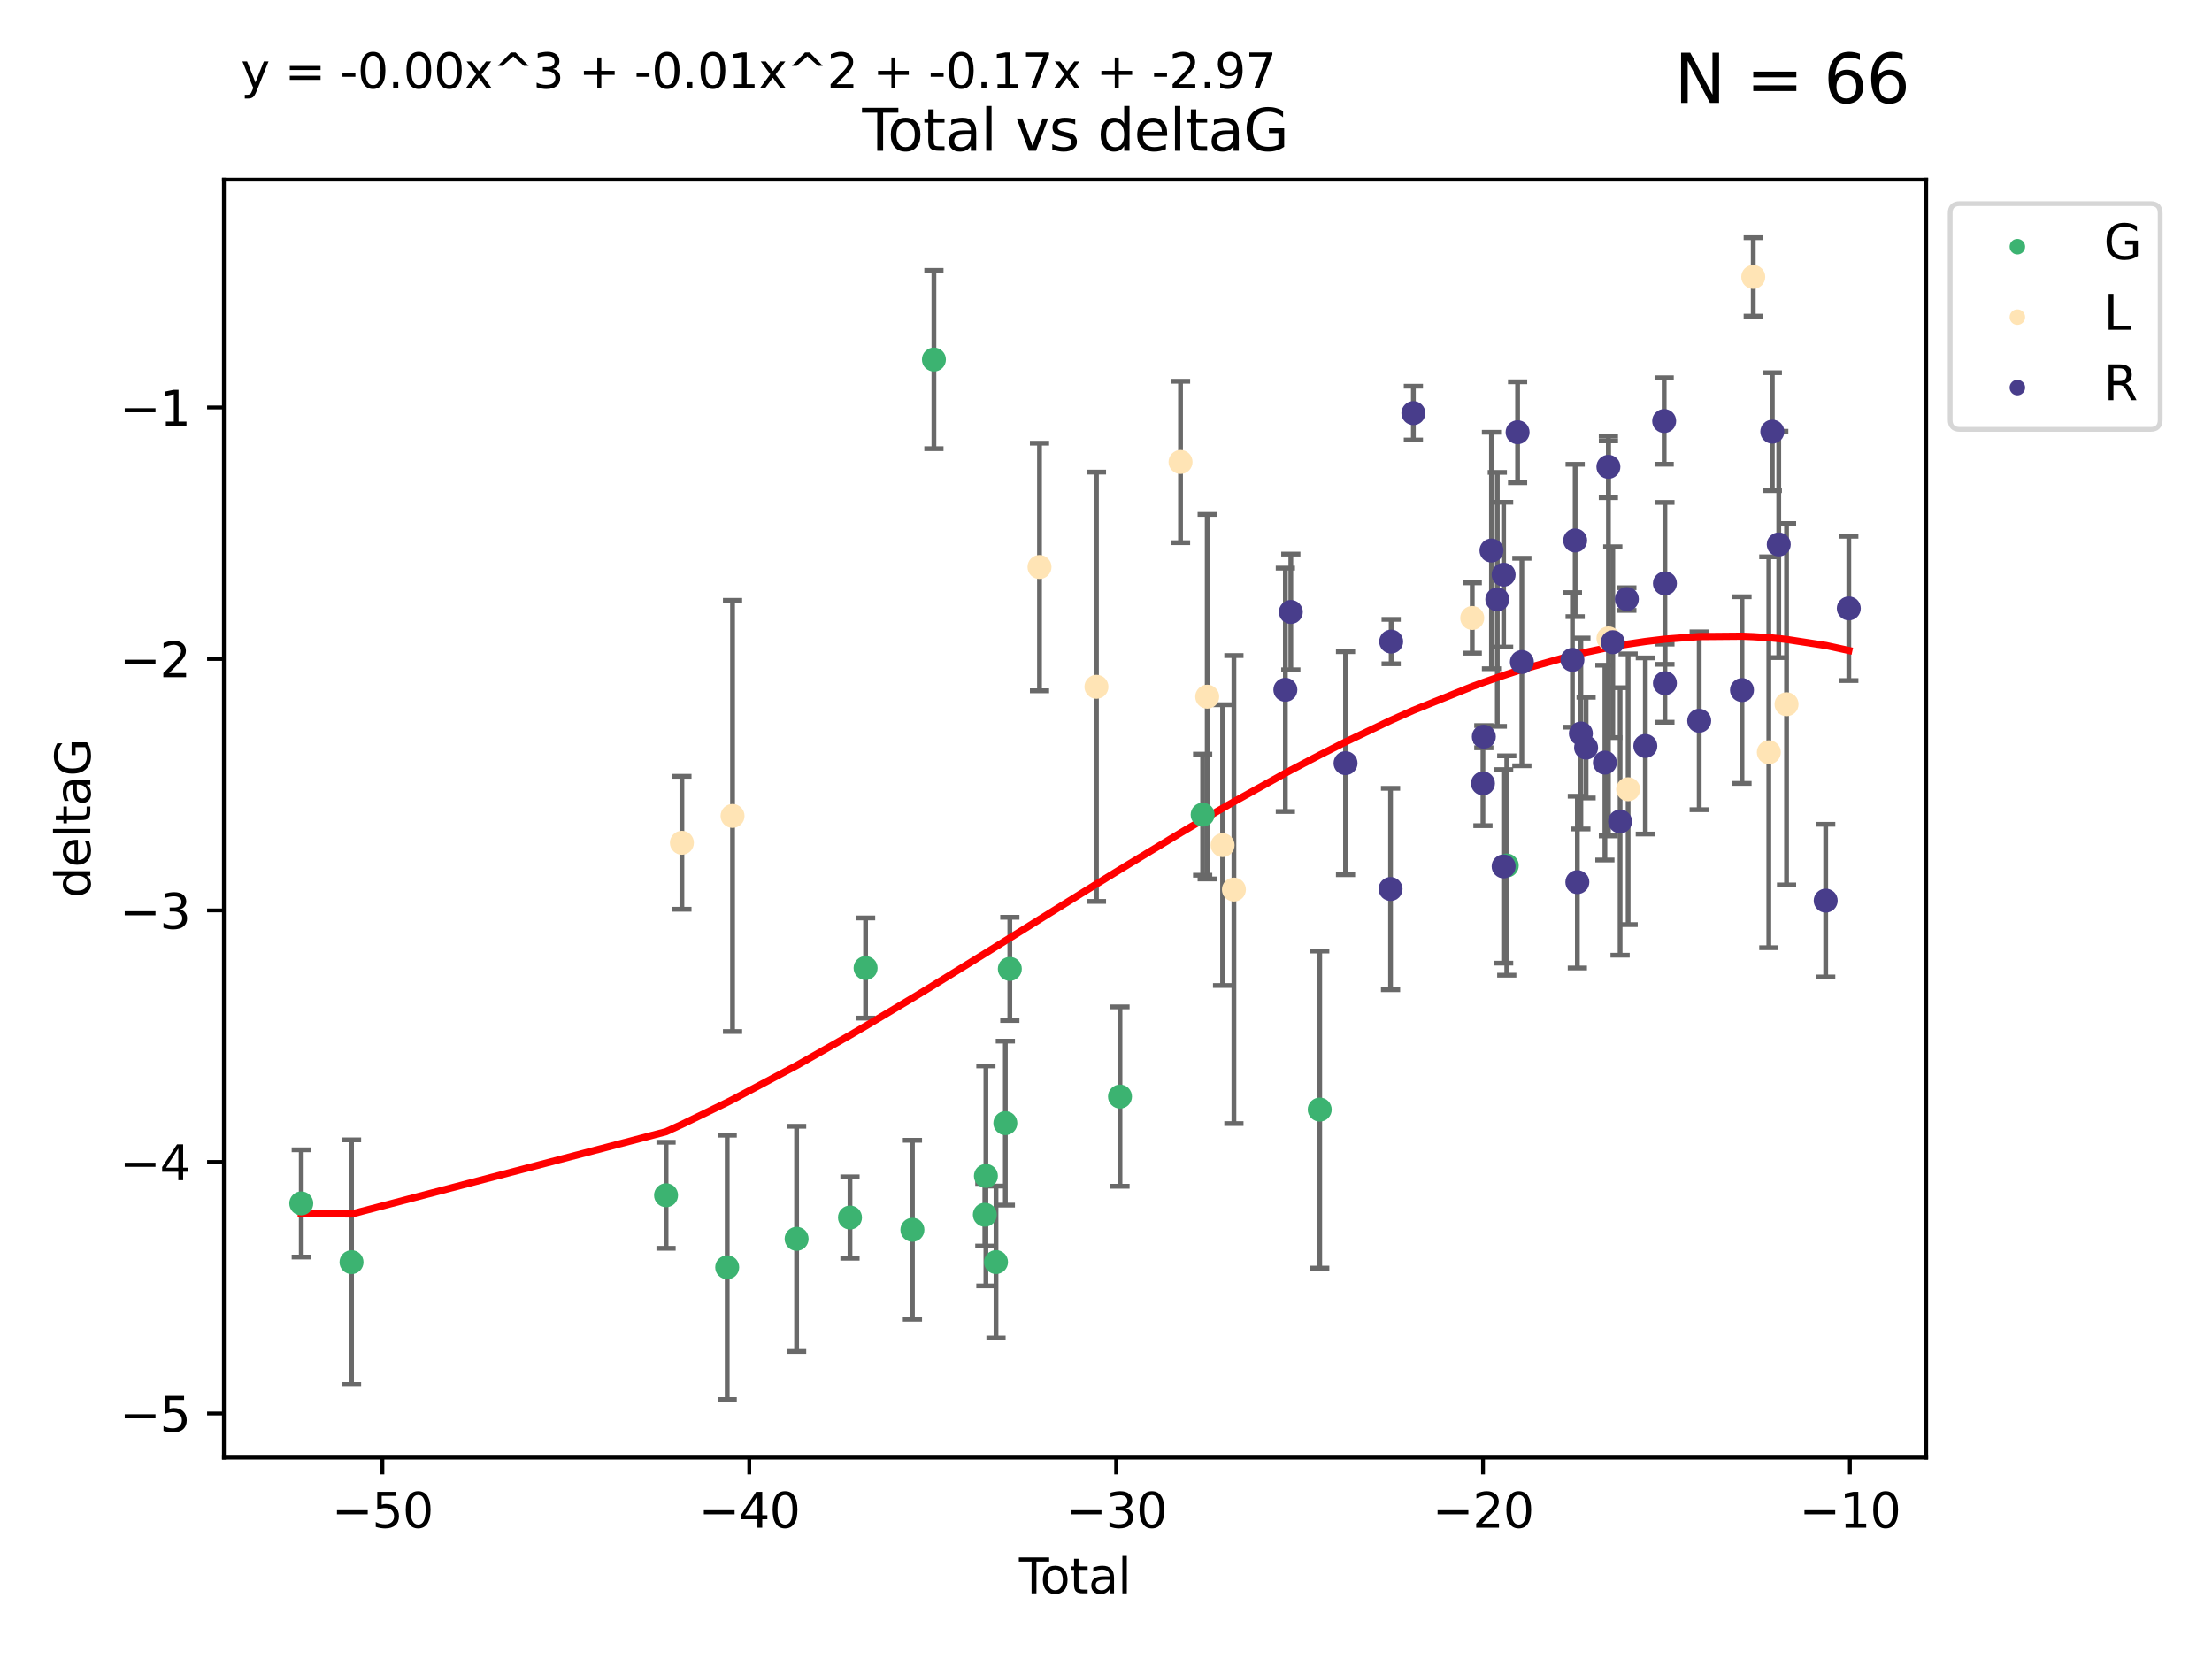 <?xml version="1.0" encoding="utf-8" standalone="no"?>
<!DOCTYPE svg PUBLIC "-//W3C//DTD SVG 1.1//EN"
  "http://www.w3.org/Graphics/SVG/1.1/DTD/svg11.dtd">
<svg xmlns:xlink="http://www.w3.org/1999/xlink" width="460.8pt" height="345.6pt" viewBox="0 0 460.8 345.6" xmlns="http://www.w3.org/2000/svg" version="1.1">
 <defs>
  <style type="text/css">*{stroke-linejoin: round; stroke-linecap: butt}</style>
 </defs>
 <g id="figure_1">
  <g id="patch_1">
   <path d="M 0 345.6 
L 460.8 345.6 
L 460.8 0 
L 0 0 
z
" style="fill: #ffffff"/>
  </g>
  <g id="axes_1">
   <g id="patch_2">
    <path d="M 46.64 303.64 
L 401.26 303.64 
L 401.26 37.411 
L 46.64 37.411 
z
" style="fill: #ffffff"/>
   </g>
   <g id="PathCollection_1">
    <defs>
     <path id="m26f31e8205" d="M 0 1.118 
C 0.297 1.118 0.581 1 0.791 0.791 
C 1 0.581 1.118 0.297 1.118 0 
C 1.118 -0.297 1 -0.581 0.791 -0.791 
C 0.581 -1 0.297 -1.118 0 -1.118 
C -0.297 -1.118 -0.581 -1 -0.791 -0.791 
C -1 -0.581 -1.118 -0.297 -1.118 0 
C -1.118 0.297 -1 0.581 -0.791 0.791 
C -0.581 1 -0.297 1.118 0 1.118 
z
" style="stroke: #3cb371"/>
    </defs>
    <g clip-path="url(#pf33104abec)">
     <use xlink:href="#m26f31e8205" x="62.759" y="250.694" style="fill: #3cb371; stroke: #3cb371"/>
     <use xlink:href="#m26f31e8205" x="73.229" y="262.93" style="fill: #3cb371; stroke: #3cb371"/>
     <use xlink:href="#m26f31e8205" x="138.751" y="248.997" style="fill: #3cb371; stroke: #3cb371"/>
     <use xlink:href="#m26f31e8205" x="151.488" y="264.006" style="fill: #3cb371; stroke: #3cb371"/>
     <use xlink:href="#m26f31e8205" x="165.949" y="258.074" style="fill: #3cb371; stroke: #3cb371"/>
     <use xlink:href="#m26f31e8205" x="177.068" y="253.637" style="fill: #3cb371; stroke: #3cb371"/>
     <use xlink:href="#m26f31e8205" x="180.319" y="201.658" style="fill: #3cb371; stroke: #3cb371"/>
     <use xlink:href="#m26f31e8205" x="190.072" y="256.189" style="fill: #3cb371; stroke: #3cb371"/>
     <use xlink:href="#m26f31e8205" x="194.551" y="74.901" style="fill: #3cb371; stroke: #3cb371"/>
     <use xlink:href="#m26f31e8205" x="205.158" y="253.055" style="fill: #3cb371; stroke: #3cb371"/>
     <use xlink:href="#m26f31e8205" x="205.379" y="244.969" style="fill: #3cb371; stroke: #3cb371"/>
     <use xlink:href="#m26f31e8205" x="207.486" y="262.915" style="fill: #3cb371; stroke: #3cb371"/>
     <use xlink:href="#m26f31e8205" x="209.431" y="233.968" style="fill: #3cb371; stroke: #3cb371"/>
     <use xlink:href="#m26f31e8205" x="210.366" y="201.836" style="fill: #3cb371; stroke: #3cb371"/>
     <use xlink:href="#m26f31e8205" x="233.313" y="228.439" style="fill: #3cb371; stroke: #3cb371"/>
     <use xlink:href="#m26f31e8205" x="250.533" y="169.713" style="fill: #3cb371; stroke: #3cb371"/>
     <use xlink:href="#m26f31e8205" x="274.921" y="231.145" style="fill: #3cb371; stroke: #3cb371"/>
     <use xlink:href="#m26f31e8205" x="313.885" y="180.303" style="fill: #3cb371; stroke: #3cb371"/>
    </g>
   </g>
   <g id="PathCollection_2">
    <defs>
     <path id="m966a9cd37d" d="M 0 1.118 
C 0.297 1.118 0.581 1 0.791 0.791 
C 1 0.581 1.118 0.297 1.118 0 
C 1.118 -0.297 1 -0.581 0.791 -0.791 
C 0.581 -1 0.297 -1.118 0 -1.118 
C -0.297 -1.118 -0.581 -1 -0.791 -0.791 
C -1 -0.581 -1.118 -0.297 -1.118 0 
C -1.118 0.297 -1 0.581 -0.791 0.791 
C -0.581 1 -0.297 1.118 0 1.118 
z
" style="stroke: #ffe4b5"/>
    </defs>
    <g clip-path="url(#pf33104abec)">
     <use xlink:href="#m966a9cd37d" x="142.053" y="175.57" style="fill: #ffe4b5; stroke: #ffe4b5"/>
     <use xlink:href="#m966a9cd37d" x="152.601" y="169.975" style="fill: #ffe4b5; stroke: #ffe4b5"/>
     <use xlink:href="#m966a9cd37d" x="216.547" y="118.114" style="fill: #ffe4b5; stroke: #ffe4b5"/>
     <use xlink:href="#m966a9cd37d" x="228.408" y="143.071" style="fill: #ffe4b5; stroke: #ffe4b5"/>
     <use xlink:href="#m966a9cd37d" x="245.926" y="96.238" style="fill: #ffe4b5; stroke: #ffe4b5"/>
     <use xlink:href="#m966a9cd37d" x="251.481" y="145.132" style="fill: #ffe4b5; stroke: #ffe4b5"/>
     <use xlink:href="#m966a9cd37d" x="254.685" y="176.053" style="fill: #ffe4b5; stroke: #ffe4b5"/>
     <use xlink:href="#m966a9cd37d" x="257.046" y="185.314" style="fill: #ffe4b5; stroke: #ffe4b5"/>
     <use xlink:href="#m966a9cd37d" x="306.694" y="128.736" style="fill: #ffe4b5; stroke: #ffe4b5"/>
     <use xlink:href="#m966a9cd37d" x="335.064" y="132.989" style="fill: #ffe4b5; stroke: #ffe4b5"/>
     <use xlink:href="#m966a9cd37d" x="339.169" y="164.417" style="fill: #ffe4b5; stroke: #ffe4b5"/>
     <use xlink:href="#m966a9cd37d" x="365.235" y="57.685" style="fill: #ffe4b5; stroke: #ffe4b5"/>
     <use xlink:href="#m966a9cd37d" x="368.479" y="156.709" style="fill: #ffe4b5; stroke: #ffe4b5"/>
     <use xlink:href="#m966a9cd37d" x="372.171" y="146.704" style="fill: #ffe4b5; stroke: #ffe4b5"/>
    </g>
   </g>
   <g id="PathCollection_3">
    <defs>
     <path id="m3e22492b56" d="M 0 1.118 
C 0.297 1.118 0.581 1 0.791 0.791 
C 1 0.581 1.118 0.297 1.118 0 
C 1.118 -0.297 1 -0.581 0.791 -0.791 
C 0.581 -1 0.297 -1.118 0 -1.118 
C -0.297 -1.118 -0.581 -1 -0.791 -0.791 
C -1 -0.581 -1.118 -0.297 -1.118 0 
C -1.118 0.297 -1 0.581 -0.791 0.791 
C -0.581 1 -0.297 1.118 0 1.118 
z
" style="stroke: #483d8b"/>
    </defs>
    <g clip-path="url(#pf33104abec)">
     <use xlink:href="#m3e22492b56" x="267.762" y="143.699" style="fill: #483d8b; stroke: #483d8b"/>
     <use xlink:href="#m3e22492b56" x="268.902" y="127.483" style="fill: #483d8b; stroke: #483d8b"/>
     <use xlink:href="#m3e22492b56" x="280.299" y="158.979" style="fill: #483d8b; stroke: #483d8b"/>
     <use xlink:href="#m3e22492b56" x="289.677" y="185.193" style="fill: #483d8b; stroke: #483d8b"/>
     <use xlink:href="#m3e22492b56" x="289.803" y="133.656" style="fill: #483d8b; stroke: #483d8b"/>
     <use xlink:href="#m3e22492b56" x="294.431" y="86.058" style="fill: #483d8b; stroke: #483d8b"/>
     <use xlink:href="#m3e22492b56" x="308.924" y="163.201" style="fill: #483d8b; stroke: #483d8b"/>
     <use xlink:href="#m3e22492b56" x="309.106" y="153.462" style="fill: #483d8b; stroke: #483d8b"/>
     <use xlink:href="#m3e22492b56" x="310.7" y="114.683" style="fill: #483d8b; stroke: #483d8b"/>
     <use xlink:href="#m3e22492b56" x="311.914" y="124.86" style="fill: #483d8b; stroke: #483d8b"/>
     <use xlink:href="#m3e22492b56" x="313.232" y="119.716" style="fill: #483d8b; stroke: #483d8b"/>
     <use xlink:href="#m3e22492b56" x="313.234" y="180.487" style="fill: #483d8b; stroke: #483d8b"/>
     <use xlink:href="#m3e22492b56" x="316.142" y="90.044" style="fill: #483d8b; stroke: #483d8b"/>
     <use xlink:href="#m3e22492b56" x="317.033" y="137.913" style="fill: #483d8b; stroke: #483d8b"/>
     <use xlink:href="#m3e22492b56" x="327.563" y="137.465" style="fill: #483d8b; stroke: #483d8b"/>
     <use xlink:href="#m3e22492b56" x="328.133" y="112.59" style="fill: #483d8b; stroke: #483d8b"/>
     <use xlink:href="#m3e22492b56" x="328.59" y="183.764" style="fill: #483d8b; stroke: #483d8b"/>
     <use xlink:href="#m3e22492b56" x="329.324" y="152.804" style="fill: #483d8b; stroke: #483d8b"/>
     <use xlink:href="#m3e22492b56" x="330.41" y="155.744" style="fill: #483d8b; stroke: #483d8b"/>
     <use xlink:href="#m3e22492b56" x="334.329" y="158.866" style="fill: #483d8b; stroke: #483d8b"/>
     <use xlink:href="#m3e22492b56" x="335.056" y="97.249" style="fill: #483d8b; stroke: #483d8b"/>
     <use xlink:href="#m3e22492b56" x="335.973" y="133.784" style="fill: #483d8b; stroke: #483d8b"/>
     <use xlink:href="#m3e22492b56" x="337.495" y="171.123" style="fill: #483d8b; stroke: #483d8b"/>
     <use xlink:href="#m3e22492b56" x="338.902" y="124.794" style="fill: #483d8b; stroke: #483d8b"/>
     <use xlink:href="#m3e22492b56" x="342.752" y="155.401" style="fill: #483d8b; stroke: #483d8b"/>
     <use xlink:href="#m3e22492b56" x="346.676" y="87.707" style="fill: #483d8b; stroke: #483d8b"/>
     <use xlink:href="#m3e22492b56" x="346.831" y="142.319" style="fill: #483d8b; stroke: #483d8b"/>
     <use xlink:href="#m3e22492b56" x="346.832" y="121.532" style="fill: #483d8b; stroke: #483d8b"/>
     <use xlink:href="#m3e22492b56" x="353.973" y="150.149" style="fill: #483d8b; stroke: #483d8b"/>
     <use xlink:href="#m3e22492b56" x="362.888" y="143.755" style="fill: #483d8b; stroke: #483d8b"/>
     <use xlink:href="#m3e22492b56" x="369.207" y="89.923" style="fill: #483d8b; stroke: #483d8b"/>
     <use xlink:href="#m3e22492b56" x="370.548" y="113.422" style="fill: #483d8b; stroke: #483d8b"/>
     <use xlink:href="#m3e22492b56" x="380.327" y="187.62" style="fill: #483d8b; stroke: #483d8b"/>
     <use xlink:href="#m3e22492b56" x="385.141" y="126.741" style="fill: #483d8b; stroke: #483d8b"/>
    </g>
   </g>
   <g id="matplotlib.axis_1">
    <g id="xtick_1">
     <g id="line2d_1">
      <defs>
       <path id="m3d5093b2ec" d="M 0 0 
L 0 3.5 
" style="stroke: #000000; stroke-width: 0.8"/>
      </defs>
      <g>
       <use xlink:href="#m3d5093b2ec" x="79.661" y="303.64" style="stroke: #000000; stroke-width: 0.8"/>
      </g>
     </g>
     <g id="text_1">
      <!-- −50 -->
      <g transform="translate(69.108 318.238)scale(0.1 -0.1)">
       <defs>
        <path id="DejaVuSans-2212" d="M 678 2272 
L 4684 2272 
L 4684 1741 
L 678 1741 
L 678 2272 
z
" transform="scale(0.016)"/>
        <path id="DejaVuSans-35" d="M 691 4666 
L 3169 4666 
L 3169 4134 
L 1269 4134 
L 1269 2991 
Q 1406 3038 1543 3061 
Q 1681 3084 1819 3084 
Q 2600 3084 3056 2656 
Q 3513 2228 3513 1497 
Q 3513 744 3044 326 
Q 2575 -91 1722 -91 
Q 1428 -91 1123 -41 
Q 819 9 494 109 
L 494 744 
Q 775 591 1075 516 
Q 1375 441 1709 441 
Q 2250 441 2565 725 
Q 2881 1009 2881 1497 
Q 2881 1984 2565 2268 
Q 2250 2553 1709 2553 
Q 1456 2553 1204 2497 
Q 953 2441 691 2322 
L 691 4666 
z
" transform="scale(0.016)"/>
        <path id="DejaVuSans-30" d="M 2034 4250 
Q 1547 4250 1301 3770 
Q 1056 3291 1056 2328 
Q 1056 1369 1301 889 
Q 1547 409 2034 409 
Q 2525 409 2770 889 
Q 3016 1369 3016 2328 
Q 3016 3291 2770 3770 
Q 2525 4250 2034 4250 
z
M 2034 4750 
Q 2819 4750 3233 4129 
Q 3647 3509 3647 2328 
Q 3647 1150 3233 529 
Q 2819 -91 2034 -91 
Q 1250 -91 836 529 
Q 422 1150 422 2328 
Q 422 3509 836 4129 
Q 1250 4750 2034 4750 
z
" transform="scale(0.016)"/>
       </defs>
       <use xlink:href="#DejaVuSans-2212"/>
       <use xlink:href="#DejaVuSans-35" x="83.789"/>
       <use xlink:href="#DejaVuSans-30" x="147.412"/>
      </g>
     </g>
    </g>
    <g id="xtick_2">
     <g id="line2d_2">
      <g>
       <use xlink:href="#m3d5093b2ec" x="156.087" y="303.64" style="stroke: #000000; stroke-width: 0.8"/>
      </g>
     </g>
     <g id="text_2">
      <!-- −40 -->
      <g transform="translate(145.535 318.238)scale(0.1 -0.1)">
       <defs>
        <path id="DejaVuSans-34" d="M 2419 4116 
L 825 1625 
L 2419 1625 
L 2419 4116 
z
M 2253 4666 
L 3047 4666 
L 3047 1625 
L 3713 1625 
L 3713 1100 
L 3047 1100 
L 3047 0 
L 2419 0 
L 2419 1100 
L 313 1100 
L 313 1709 
L 2253 4666 
z
" transform="scale(0.016)"/>
       </defs>
       <use xlink:href="#DejaVuSans-2212"/>
       <use xlink:href="#DejaVuSans-34" x="83.789"/>
       <use xlink:href="#DejaVuSans-30" x="147.412"/>
      </g>
     </g>
    </g>
    <g id="xtick_3">
     <g id="line2d_3">
      <g>
       <use xlink:href="#m3d5093b2ec" x="232.514" y="303.64" style="stroke: #000000; stroke-width: 0.8"/>
      </g>
     </g>
     <g id="text_3">
      <!-- −30 -->
      <g transform="translate(221.962 318.238)scale(0.1 -0.1)">
       <defs>
        <path id="DejaVuSans-33" d="M 2597 2516 
Q 3050 2419 3304 2112 
Q 3559 1806 3559 1356 
Q 3559 666 3084 287 
Q 2609 -91 1734 -91 
Q 1441 -91 1130 -33 
Q 819 25 488 141 
L 488 750 
Q 750 597 1062 519 
Q 1375 441 1716 441 
Q 2309 441 2620 675 
Q 2931 909 2931 1356 
Q 2931 1769 2642 2001 
Q 2353 2234 1838 2234 
L 1294 2234 
L 1294 2753 
L 1863 2753 
Q 2328 2753 2575 2939 
Q 2822 3125 2822 3475 
Q 2822 3834 2567 4026 
Q 2313 4219 1838 4219 
Q 1578 4219 1281 4162 
Q 984 4106 628 3988 
L 628 4550 
Q 988 4650 1302 4700 
Q 1616 4750 1894 4750 
Q 2613 4750 3031 4423 
Q 3450 4097 3450 3541 
Q 3450 3153 3228 2886 
Q 3006 2619 2597 2516 
z
" transform="scale(0.016)"/>
       </defs>
       <use xlink:href="#DejaVuSans-2212"/>
       <use xlink:href="#DejaVuSans-33" x="83.789"/>
       <use xlink:href="#DejaVuSans-30" x="147.412"/>
      </g>
     </g>
    </g>
    <g id="xtick_4">
     <g id="line2d_4">
      <g>
       <use xlink:href="#m3d5093b2ec" x="308.941" y="303.64" style="stroke: #000000; stroke-width: 0.8"/>
      </g>
     </g>
     <g id="text_4">
      <!-- −20 -->
      <g transform="translate(298.388 318.238)scale(0.1 -0.1)">
       <defs>
        <path id="DejaVuSans-32" d="M 1228 531 
L 3431 531 
L 3431 0 
L 469 0 
L 469 531 
Q 828 903 1448 1529 
Q 2069 2156 2228 2338 
Q 2531 2678 2651 2914 
Q 2772 3150 2772 3378 
Q 2772 3750 2511 3984 
Q 2250 4219 1831 4219 
Q 1534 4219 1204 4116 
Q 875 4013 500 3803 
L 500 4441 
Q 881 4594 1212 4672 
Q 1544 4750 1819 4750 
Q 2544 4750 2975 4387 
Q 3406 4025 3406 3419 
Q 3406 3131 3298 2873 
Q 3191 2616 2906 2266 
Q 2828 2175 2409 1742 
Q 1991 1309 1228 531 
z
" transform="scale(0.016)"/>
       </defs>
       <use xlink:href="#DejaVuSans-2212"/>
       <use xlink:href="#DejaVuSans-32" x="83.789"/>
       <use xlink:href="#DejaVuSans-30" x="147.412"/>
      </g>
     </g>
    </g>
    <g id="xtick_5">
     <g id="line2d_5">
      <g>
       <use xlink:href="#m3d5093b2ec" x="385.367" y="303.64" style="stroke: #000000; stroke-width: 0.8"/>
      </g>
     </g>
     <g id="text_5">
      <!-- −10 -->
      <g transform="translate(374.815 318.238)scale(0.1 -0.1)">
       <defs>
        <path id="DejaVuSans-31" d="M 794 531 
L 1825 531 
L 1825 4091 
L 703 3866 
L 703 4441 
L 1819 4666 
L 2450 4666 
L 2450 531 
L 3481 531 
L 3481 0 
L 794 0 
L 794 531 
z
" transform="scale(0.016)"/>
       </defs>
       <use xlink:href="#DejaVuSans-2212"/>
       <use xlink:href="#DejaVuSans-31" x="83.789"/>
       <use xlink:href="#DejaVuSans-30" x="147.412"/>
      </g>
     </g>
    </g>
    <g id="text_6">
     <!-- Total -->
     <g transform="translate(212.273 331.917)scale(0.1 -0.1)">
      <defs>
       <path id="DejaVuSans-54" d="M -19 4666 
L 3928 4666 
L 3928 4134 
L 2272 4134 
L 2272 0 
L 1638 0 
L 1638 4134 
L -19 4134 
L -19 4666 
z
" transform="scale(0.016)"/>
       <path id="DejaVuSans-6f" d="M 1959 3097 
Q 1497 3097 1228 2736 
Q 959 2375 959 1747 
Q 959 1119 1226 758 
Q 1494 397 1959 397 
Q 2419 397 2687 759 
Q 2956 1122 2956 1747 
Q 2956 2369 2687 2733 
Q 2419 3097 1959 3097 
z
M 1959 3584 
Q 2709 3584 3137 3096 
Q 3566 2609 3566 1747 
Q 3566 888 3137 398 
Q 2709 -91 1959 -91 
Q 1206 -91 779 398 
Q 353 888 353 1747 
Q 353 2609 779 3096 
Q 1206 3584 1959 3584 
z
" transform="scale(0.016)"/>
       <path id="DejaVuSans-74" d="M 1172 4494 
L 1172 3500 
L 2356 3500 
L 2356 3053 
L 1172 3053 
L 1172 1153 
Q 1172 725 1289 603 
Q 1406 481 1766 481 
L 2356 481 
L 2356 0 
L 1766 0 
Q 1100 0 847 248 
Q 594 497 594 1153 
L 594 3053 
L 172 3053 
L 172 3500 
L 594 3500 
L 594 4494 
L 1172 4494 
z
" transform="scale(0.016)"/>
       <path id="DejaVuSans-61" d="M 2194 1759 
Q 1497 1759 1228 1600 
Q 959 1441 959 1056 
Q 959 750 1161 570 
Q 1363 391 1709 391 
Q 2188 391 2477 730 
Q 2766 1069 2766 1631 
L 2766 1759 
L 2194 1759 
z
M 3341 1997 
L 3341 0 
L 2766 0 
L 2766 531 
Q 2569 213 2275 61 
Q 1981 -91 1556 -91 
Q 1019 -91 701 211 
Q 384 513 384 1019 
Q 384 1609 779 1909 
Q 1175 2209 1959 2209 
L 2766 2209 
L 2766 2266 
Q 2766 2663 2505 2880 
Q 2244 3097 1772 3097 
Q 1472 3097 1187 3025 
Q 903 2953 641 2809 
L 641 3341 
Q 956 3463 1253 3523 
Q 1550 3584 1831 3584 
Q 2591 3584 2966 3190 
Q 3341 2797 3341 1997 
z
" transform="scale(0.016)"/>
       <path id="DejaVuSans-6c" d="M 603 4863 
L 1178 4863 
L 1178 0 
L 603 0 
L 603 4863 
z
" transform="scale(0.016)"/>
      </defs>
      <use xlink:href="#DejaVuSans-54"/>
      <use xlink:href="#DejaVuSans-6f" x="44.084"/>
      <use xlink:href="#DejaVuSans-74" x="105.266"/>
      <use xlink:href="#DejaVuSans-61" x="144.475"/>
      <use xlink:href="#DejaVuSans-6c" x="205.754"/>
     </g>
    </g>
   </g>
   <g id="matplotlib.axis_2">
    <g id="ytick_1">
     <g id="line2d_6">
      <defs>
       <path id="mefa9c7509a" d="M 0 0 
L -3.5 0 
" style="stroke: #000000; stroke-width: 0.8"/>
      </defs>
      <g>
       <use xlink:href="#mefa9c7509a" x="46.64" y="294.452" style="stroke: #000000; stroke-width: 0.8"/>
      </g>
     </g>
     <g id="text_7">
      <!-- −5 -->
      <g transform="translate(24.898 298.251)scale(0.1 -0.1)">
       <use xlink:href="#DejaVuSans-2212"/>
       <use xlink:href="#DejaVuSans-35" x="83.789"/>
      </g>
     </g>
    </g>
    <g id="ytick_2">
     <g id="line2d_7">
      <g>
       <use xlink:href="#mefa9c7509a" x="46.64" y="242.057" style="stroke: #000000; stroke-width: 0.8"/>
      </g>
     </g>
     <g id="text_8">
      <!-- −4 -->
      <g transform="translate(24.898 245.857)scale(0.1 -0.1)">
       <use xlink:href="#DejaVuSans-2212"/>
       <use xlink:href="#DejaVuSans-34" x="83.789"/>
      </g>
     </g>
    </g>
    <g id="ytick_3">
     <g id="line2d_8">
      <g>
       <use xlink:href="#mefa9c7509a" x="46.64" y="189.663" style="stroke: #000000; stroke-width: 0.8"/>
      </g>
     </g>
     <g id="text_9">
      <!-- −3 -->
      <g transform="translate(24.898 193.462)scale(0.1 -0.1)">
       <use xlink:href="#DejaVuSans-2212"/>
       <use xlink:href="#DejaVuSans-33" x="83.789"/>
      </g>
     </g>
    </g>
    <g id="ytick_4">
     <g id="line2d_9">
      <g>
       <use xlink:href="#mefa9c7509a" x="46.64" y="137.269" style="stroke: #000000; stroke-width: 0.8"/>
      </g>
     </g>
     <g id="text_10">
      <!-- −2 -->
      <g transform="translate(24.898 141.068)scale(0.1 -0.1)">
       <use xlink:href="#DejaVuSans-2212"/>
       <use xlink:href="#DejaVuSans-32" x="83.789"/>
      </g>
     </g>
    </g>
    <g id="ytick_5">
     <g id="line2d_10">
      <g>
       <use xlink:href="#mefa9c7509a" x="46.64" y="84.875" style="stroke: #000000; stroke-width: 0.8"/>
      </g>
     </g>
     <g id="text_11">
      <!-- −1 -->
      <g transform="translate(24.898 88.674)scale(0.1 -0.1)">
       <use xlink:href="#DejaVuSans-2212"/>
       <use xlink:href="#DejaVuSans-31" x="83.789"/>
      </g>
     </g>
    </g>
    <g id="text_12">
     <!-- deltaG -->
     <g transform="translate(18.818 187.064)rotate(-90)scale(0.1 -0.1)">
      <defs>
       <path id="DejaVuSans-64" d="M 2906 2969 
L 2906 4863 
L 3481 4863 
L 3481 0 
L 2906 0 
L 2906 525 
Q 2725 213 2448 61 
Q 2172 -91 1784 -91 
Q 1150 -91 751 415 
Q 353 922 353 1747 
Q 353 2572 751 3078 
Q 1150 3584 1784 3584 
Q 2172 3584 2448 3432 
Q 2725 3281 2906 2969 
z
M 947 1747 
Q 947 1113 1208 752 
Q 1469 391 1925 391 
Q 2381 391 2643 752 
Q 2906 1113 2906 1747 
Q 2906 2381 2643 2742 
Q 2381 3103 1925 3103 
Q 1469 3103 1208 2742 
Q 947 2381 947 1747 
z
" transform="scale(0.016)"/>
       <path id="DejaVuSans-65" d="M 3597 1894 
L 3597 1613 
L 953 1613 
Q 991 1019 1311 708 
Q 1631 397 2203 397 
Q 2534 397 2845 478 
Q 3156 559 3463 722 
L 3463 178 
Q 3153 47 2828 -22 
Q 2503 -91 2169 -91 
Q 1331 -91 842 396 
Q 353 884 353 1716 
Q 353 2575 817 3079 
Q 1281 3584 2069 3584 
Q 2775 3584 3186 3129 
Q 3597 2675 3597 1894 
z
M 3022 2063 
Q 3016 2534 2758 2815 
Q 2500 3097 2075 3097 
Q 1594 3097 1305 2825 
Q 1016 2553 972 2059 
L 3022 2063 
z
" transform="scale(0.016)"/>
       <path id="DejaVuSans-47" d="M 3809 666 
L 3809 1919 
L 2778 1919 
L 2778 2438 
L 4434 2438 
L 4434 434 
Q 4069 175 3628 42 
Q 3188 -91 2688 -91 
Q 1594 -91 976 548 
Q 359 1188 359 2328 
Q 359 3472 976 4111 
Q 1594 4750 2688 4750 
Q 3144 4750 3555 4637 
Q 3966 4525 4313 4306 
L 4313 3634 
Q 3963 3931 3569 4081 
Q 3175 4231 2741 4231 
Q 1884 4231 1454 3753 
Q 1025 3275 1025 2328 
Q 1025 1384 1454 906 
Q 1884 428 2741 428 
Q 3075 428 3337 486 
Q 3600 544 3809 666 
z
" transform="scale(0.016)"/>
      </defs>
      <use xlink:href="#DejaVuSans-64"/>
      <use xlink:href="#DejaVuSans-65" x="63.477"/>
      <use xlink:href="#DejaVuSans-6c" x="125"/>
      <use xlink:href="#DejaVuSans-74" x="152.783"/>
      <use xlink:href="#DejaVuSans-61" x="191.992"/>
      <use xlink:href="#DejaVuSans-47" x="253.271"/>
     </g>
    </g>
   </g>
   <g id="LineCollection_1">
    <path d="M 62.759 261.865 
L 62.759 239.523 
" clip-path="url(#pf33104abec)" style="fill: none; stroke: #696969"/>
    <path d="M 73.229 288.405 
L 73.229 237.455 
" clip-path="url(#pf33104abec)" style="fill: none; stroke: #696969"/>
    <path d="M 138.751 260.044 
L 138.751 237.949 
" clip-path="url(#pf33104abec)" style="fill: none; stroke: #696969"/>
    <path d="M 151.488 291.539 
L 151.488 236.473 
" clip-path="url(#pf33104abec)" style="fill: none; stroke: #696969"/>
    <path d="M 165.949 281.527 
L 165.949 234.621 
" clip-path="url(#pf33104abec)" style="fill: none; stroke: #696969"/>
    <path d="M 177.068 262.109 
L 177.068 245.165 
" clip-path="url(#pf33104abec)" style="fill: none; stroke: #696969"/>
    <path d="M 180.319 212.091 
L 180.319 191.226 
" clip-path="url(#pf33104abec)" style="fill: none; stroke: #696969"/>
    <path d="M 190.072 274.839 
L 190.072 237.54 
" clip-path="url(#pf33104abec)" style="fill: none; stroke: #696969"/>
    <path d="M 194.551 93.475 
L 194.551 56.326 
" clip-path="url(#pf33104abec)" style="fill: none; stroke: #696969"/>
    <path d="M 205.158 259.579 
L 205.158 246.532 
" clip-path="url(#pf33104abec)" style="fill: none; stroke: #696969"/>
    <path d="M 205.379 267.888 
L 205.379 222.051 
" clip-path="url(#pf33104abec)" style="fill: none; stroke: #696969"/>
    <path d="M 207.486 278.743 
L 207.486 247.087 
" clip-path="url(#pf33104abec)" style="fill: none; stroke: #696969"/>
    <path d="M 209.431 251.046 
L 209.431 216.89 
" clip-path="url(#pf33104abec)" style="fill: none; stroke: #696969"/>
    <path d="M 210.366 212.583 
L 210.366 191.089 
" clip-path="url(#pf33104abec)" style="fill: none; stroke: #696969"/>
    <path d="M 233.313 247.124 
L 233.313 209.753 
" clip-path="url(#pf33104abec)" style="fill: none; stroke: #696969"/>
    <path d="M 250.533 182.324 
L 250.533 157.102 
" clip-path="url(#pf33104abec)" style="fill: none; stroke: #696969"/>
    <path d="M 274.921 264.181 
L 274.921 198.11 
" clip-path="url(#pf33104abec)" style="fill: none; stroke: #696969"/>
    <path d="M 313.885 203.148 
L 313.885 157.457 
" clip-path="url(#pf33104abec)" style="fill: none; stroke: #696969"/>
   </g>
   <g id="line2d_11">
    <defs>
     <path id="m4dc6470e08" d="M 2 0 
L -2 -0 
" style="stroke: #696969"/>
    </defs>
    <g clip-path="url(#pf33104abec)">
     <use xlink:href="#m4dc6470e08" x="62.759" y="261.865" style="fill: #696969; stroke: #696969"/>
     <use xlink:href="#m4dc6470e08" x="73.229" y="288.405" style="fill: #696969; stroke: #696969"/>
     <use xlink:href="#m4dc6470e08" x="138.751" y="260.044" style="fill: #696969; stroke: #696969"/>
     <use xlink:href="#m4dc6470e08" x="151.488" y="291.539" style="fill: #696969; stroke: #696969"/>
     <use xlink:href="#m4dc6470e08" x="165.949" y="281.527" style="fill: #696969; stroke: #696969"/>
     <use xlink:href="#m4dc6470e08" x="177.068" y="262.109" style="fill: #696969; stroke: #696969"/>
     <use xlink:href="#m4dc6470e08" x="180.319" y="212.091" style="fill: #696969; stroke: #696969"/>
     <use xlink:href="#m4dc6470e08" x="190.072" y="274.839" style="fill: #696969; stroke: #696969"/>
     <use xlink:href="#m4dc6470e08" x="194.551" y="93.475" style="fill: #696969; stroke: #696969"/>
     <use xlink:href="#m4dc6470e08" x="205.158" y="259.579" style="fill: #696969; stroke: #696969"/>
     <use xlink:href="#m4dc6470e08" x="205.379" y="267.888" style="fill: #696969; stroke: #696969"/>
     <use xlink:href="#m4dc6470e08" x="207.486" y="278.743" style="fill: #696969; stroke: #696969"/>
     <use xlink:href="#m4dc6470e08" x="209.431" y="251.046" style="fill: #696969; stroke: #696969"/>
     <use xlink:href="#m4dc6470e08" x="210.366" y="212.583" style="fill: #696969; stroke: #696969"/>
     <use xlink:href="#m4dc6470e08" x="233.313" y="247.124" style="fill: #696969; stroke: #696969"/>
     <use xlink:href="#m4dc6470e08" x="250.533" y="182.324" style="fill: #696969; stroke: #696969"/>
     <use xlink:href="#m4dc6470e08" x="274.921" y="264.181" style="fill: #696969; stroke: #696969"/>
     <use xlink:href="#m4dc6470e08" x="313.885" y="203.148" style="fill: #696969; stroke: #696969"/>
    </g>
   </g>
   <g id="line2d_12">
    <g clip-path="url(#pf33104abec)">
     <use xlink:href="#m4dc6470e08" x="62.759" y="239.523" style="fill: #696969; stroke: #696969"/>
     <use xlink:href="#m4dc6470e08" x="73.229" y="237.455" style="fill: #696969; stroke: #696969"/>
     <use xlink:href="#m4dc6470e08" x="138.751" y="237.949" style="fill: #696969; stroke: #696969"/>
     <use xlink:href="#m4dc6470e08" x="151.488" y="236.473" style="fill: #696969; stroke: #696969"/>
     <use xlink:href="#m4dc6470e08" x="165.949" y="234.621" style="fill: #696969; stroke: #696969"/>
     <use xlink:href="#m4dc6470e08" x="177.068" y="245.165" style="fill: #696969; stroke: #696969"/>
     <use xlink:href="#m4dc6470e08" x="180.319" y="191.226" style="fill: #696969; stroke: #696969"/>
     <use xlink:href="#m4dc6470e08" x="190.072" y="237.54" style="fill: #696969; stroke: #696969"/>
     <use xlink:href="#m4dc6470e08" x="194.551" y="56.326" style="fill: #696969; stroke: #696969"/>
     <use xlink:href="#m4dc6470e08" x="205.158" y="246.532" style="fill: #696969; stroke: #696969"/>
     <use xlink:href="#m4dc6470e08" x="205.379" y="222.051" style="fill: #696969; stroke: #696969"/>
     <use xlink:href="#m4dc6470e08" x="207.486" y="247.087" style="fill: #696969; stroke: #696969"/>
     <use xlink:href="#m4dc6470e08" x="209.431" y="216.89" style="fill: #696969; stroke: #696969"/>
     <use xlink:href="#m4dc6470e08" x="210.366" y="191.089" style="fill: #696969; stroke: #696969"/>
     <use xlink:href="#m4dc6470e08" x="233.313" y="209.753" style="fill: #696969; stroke: #696969"/>
     <use xlink:href="#m4dc6470e08" x="250.533" y="157.102" style="fill: #696969; stroke: #696969"/>
     <use xlink:href="#m4dc6470e08" x="274.921" y="198.11" style="fill: #696969; stroke: #696969"/>
     <use xlink:href="#m4dc6470e08" x="313.885" y="157.457" style="fill: #696969; stroke: #696969"/>
    </g>
   </g>
   <g id="LineCollection_2">
    <path d="M 142.053 189.421 
L 142.053 161.719 
" clip-path="url(#pf33104abec)" style="fill: none; stroke: #696969"/>
    <path d="M 152.601 214.886 
L 152.601 125.064 
" clip-path="url(#pf33104abec)" style="fill: none; stroke: #696969"/>
    <path d="M 216.547 143.905 
L 216.547 92.324 
" clip-path="url(#pf33104abec)" style="fill: none; stroke: #696969"/>
    <path d="M 228.408 187.786 
L 228.408 98.355 
" clip-path="url(#pf33104abec)" style="fill: none; stroke: #696969"/>
    <path d="M 245.926 113.054 
L 245.926 79.421 
" clip-path="url(#pf33104abec)" style="fill: none; stroke: #696969"/>
    <path d="M 251.481 183.102 
L 251.481 107.161 
" clip-path="url(#pf33104abec)" style="fill: none; stroke: #696969"/>
    <path d="M 254.685 205.301 
L 254.685 146.805 
" clip-path="url(#pf33104abec)" style="fill: none; stroke: #696969"/>
    <path d="M 257.046 234.06 
L 257.046 136.568 
" clip-path="url(#pf33104abec)" style="fill: none; stroke: #696969"/>
    <path d="M 306.694 136.064 
L 306.694 121.407 
" clip-path="url(#pf33104abec)" style="fill: none; stroke: #696969"/>
    <path d="M 335.064 174.133 
L 335.064 91.846 
" clip-path="url(#pf33104abec)" style="fill: none; stroke: #696969"/>
    <path d="M 339.169 192.614 
L 339.169 136.221 
" clip-path="url(#pf33104abec)" style="fill: none; stroke: #696969"/>
    <path d="M 365.235 65.858 
L 365.235 49.513 
" clip-path="url(#pf33104abec)" style="fill: none; stroke: #696969"/>
    <path d="M 368.479 197.425 
L 368.479 115.993 
" clip-path="url(#pf33104abec)" style="fill: none; stroke: #696969"/>
    <path d="M 372.171 184.348 
L 372.171 109.06 
" clip-path="url(#pf33104abec)" style="fill: none; stroke: #696969"/>
   </g>
   <g id="line2d_13">
    <g clip-path="url(#pf33104abec)">
     <use xlink:href="#m4dc6470e08" x="142.053" y="189.421" style="fill: #696969; stroke: #696969"/>
     <use xlink:href="#m4dc6470e08" x="152.601" y="214.886" style="fill: #696969; stroke: #696969"/>
     <use xlink:href="#m4dc6470e08" x="216.547" y="143.905" style="fill: #696969; stroke: #696969"/>
     <use xlink:href="#m4dc6470e08" x="228.408" y="187.786" style="fill: #696969; stroke: #696969"/>
     <use xlink:href="#m4dc6470e08" x="245.926" y="113.054" style="fill: #696969; stroke: #696969"/>
     <use xlink:href="#m4dc6470e08" x="251.481" y="183.102" style="fill: #696969; stroke: #696969"/>
     <use xlink:href="#m4dc6470e08" x="254.685" y="205.301" style="fill: #696969; stroke: #696969"/>
     <use xlink:href="#m4dc6470e08" x="257.046" y="234.06" style="fill: #696969; stroke: #696969"/>
     <use xlink:href="#m4dc6470e08" x="306.694" y="136.064" style="fill: #696969; stroke: #696969"/>
     <use xlink:href="#m4dc6470e08" x="335.064" y="174.133" style="fill: #696969; stroke: #696969"/>
     <use xlink:href="#m4dc6470e08" x="339.169" y="192.614" style="fill: #696969; stroke: #696969"/>
     <use xlink:href="#m4dc6470e08" x="365.235" y="65.858" style="fill: #696969; stroke: #696969"/>
     <use xlink:href="#m4dc6470e08" x="368.479" y="197.425" style="fill: #696969; stroke: #696969"/>
     <use xlink:href="#m4dc6470e08" x="372.171" y="184.348" style="fill: #696969; stroke: #696969"/>
    </g>
   </g>
   <g id="line2d_14">
    <g clip-path="url(#pf33104abec)">
     <use xlink:href="#m4dc6470e08" x="142.053" y="161.719" style="fill: #696969; stroke: #696969"/>
     <use xlink:href="#m4dc6470e08" x="152.601" y="125.064" style="fill: #696969; stroke: #696969"/>
     <use xlink:href="#m4dc6470e08" x="216.547" y="92.324" style="fill: #696969; stroke: #696969"/>
     <use xlink:href="#m4dc6470e08" x="228.408" y="98.355" style="fill: #696969; stroke: #696969"/>
     <use xlink:href="#m4dc6470e08" x="245.926" y="79.421" style="fill: #696969; stroke: #696969"/>
     <use xlink:href="#m4dc6470e08" x="251.481" y="107.161" style="fill: #696969; stroke: #696969"/>
     <use xlink:href="#m4dc6470e08" x="254.685" y="146.805" style="fill: #696969; stroke: #696969"/>
     <use xlink:href="#m4dc6470e08" x="257.046" y="136.568" style="fill: #696969; stroke: #696969"/>
     <use xlink:href="#m4dc6470e08" x="306.694" y="121.407" style="fill: #696969; stroke: #696969"/>
     <use xlink:href="#m4dc6470e08" x="335.064" y="91.846" style="fill: #696969; stroke: #696969"/>
     <use xlink:href="#m4dc6470e08" x="339.169" y="136.221" style="fill: #696969; stroke: #696969"/>
     <use xlink:href="#m4dc6470e08" x="365.235" y="49.513" style="fill: #696969; stroke: #696969"/>
     <use xlink:href="#m4dc6470e08" x="368.479" y="115.993" style="fill: #696969; stroke: #696969"/>
     <use xlink:href="#m4dc6470e08" x="372.171" y="109.06" style="fill: #696969; stroke: #696969"/>
    </g>
   </g>
   <g id="LineCollection_3">
    <path d="M 267.762 169.051 
L 267.762 118.346 
" clip-path="url(#pf33104abec)" style="fill: none; stroke: #696969"/>
    <path d="M 268.902 139.54 
L 268.902 115.425 
" clip-path="url(#pf33104abec)" style="fill: none; stroke: #696969"/>
    <path d="M 280.299 182.207 
L 280.299 135.751 
" clip-path="url(#pf33104abec)" style="fill: none; stroke: #696969"/>
    <path d="M 289.677 206.167 
L 289.677 164.219 
" clip-path="url(#pf33104abec)" style="fill: none; stroke: #696969"/>
    <path d="M 289.803 138.283 
L 289.803 129.029 
" clip-path="url(#pf33104abec)" style="fill: none; stroke: #696969"/>
    <path d="M 294.431 91.664 
L 294.431 80.453 
" clip-path="url(#pf33104abec)" style="fill: none; stroke: #696969"/>
    <path d="M 308.924 172.007 
L 308.924 154.395 
" clip-path="url(#pf33104abec)" style="fill: none; stroke: #696969"/>
    <path d="M 309.106 155.776 
L 309.106 151.149 
" clip-path="url(#pf33104abec)" style="fill: none; stroke: #696969"/>
    <path d="M 310.7 139.317 
L 310.7 90.049 
" clip-path="url(#pf33104abec)" style="fill: none; stroke: #696969"/>
    <path d="M 311.914 151.309 
L 311.914 98.41 
" clip-path="url(#pf33104abec)" style="fill: none; stroke: #696969"/>
    <path d="M 313.232 134.791 
L 313.232 104.641 
" clip-path="url(#pf33104abec)" style="fill: none; stroke: #696969"/>
    <path d="M 313.234 200.647 
L 313.234 160.326 
" clip-path="url(#pf33104abec)" style="fill: none; stroke: #696969"/>
    <path d="M 316.142 100.554 
L 316.142 79.535 
" clip-path="url(#pf33104abec)" style="fill: none; stroke: #696969"/>
    <path d="M 317.033 159.531 
L 317.033 116.295 
" clip-path="url(#pf33104abec)" style="fill: none; stroke: #696969"/>
    <path d="M 327.563 151.479 
L 327.563 123.451 
" clip-path="url(#pf33104abec)" style="fill: none; stroke: #696969"/>
    <path d="M 328.133 128.453 
L 328.133 96.726 
" clip-path="url(#pf33104abec)" style="fill: none; stroke: #696969"/>
    <path d="M 328.59 201.654 
L 328.59 165.873 
" clip-path="url(#pf33104abec)" style="fill: none; stroke: #696969"/>
    <path d="M 329.324 172.686 
L 329.324 132.921 
" clip-path="url(#pf33104abec)" style="fill: none; stroke: #696969"/>
    <path d="M 330.41 166.237 
L 330.41 145.25 
" clip-path="url(#pf33104abec)" style="fill: none; stroke: #696969"/>
    <path d="M 334.329 179.151 
L 334.329 138.58 
" clip-path="url(#pf33104abec)" style="fill: none; stroke: #696969"/>
    <path d="M 335.056 103.664 
L 335.056 90.834 
" clip-path="url(#pf33104abec)" style="fill: none; stroke: #696969"/>
    <path d="M 335.973 153.659 
L 335.973 113.908 
" clip-path="url(#pf33104abec)" style="fill: none; stroke: #696969"/>
    <path d="M 337.495 198.983 
L 337.495 143.263 
" clip-path="url(#pf33104abec)" style="fill: none; stroke: #696969"/>
    <path d="M 338.902 127.156 
L 338.902 122.432 
" clip-path="url(#pf33104abec)" style="fill: none; stroke: #696969"/>
    <path d="M 342.752 173.75 
L 342.752 137.052 
" clip-path="url(#pf33104abec)" style="fill: none; stroke: #696969"/>
    <path d="M 346.676 96.711 
L 346.676 78.702 
" clip-path="url(#pf33104abec)" style="fill: none; stroke: #696969"/>
    <path d="M 346.831 150.464 
L 346.831 134.174 
" clip-path="url(#pf33104abec)" style="fill: none; stroke: #696969"/>
    <path d="M 346.832 138.393 
L 346.832 104.671 
" clip-path="url(#pf33104abec)" style="fill: none; stroke: #696969"/>
    <path d="M 353.973 168.678 
L 353.973 131.62 
" clip-path="url(#pf33104abec)" style="fill: none; stroke: #696969"/>
    <path d="M 362.888 163.199 
L 362.888 124.311 
" clip-path="url(#pf33104abec)" style="fill: none; stroke: #696969"/>
    <path d="M 369.207 102.201 
L 369.207 77.645 
" clip-path="url(#pf33104abec)" style="fill: none; stroke: #696969"/>
    <path d="M 370.548 136.996 
L 370.548 89.848 
" clip-path="url(#pf33104abec)" style="fill: none; stroke: #696969"/>
    <path d="M 380.327 203.521 
L 380.327 171.72 
" clip-path="url(#pf33104abec)" style="fill: none; stroke: #696969"/>
    <path d="M 385.141 141.77 
L 385.141 111.712 
" clip-path="url(#pf33104abec)" style="fill: none; stroke: #696969"/>
   </g>
   <g id="line2d_15">
    <g clip-path="url(#pf33104abec)">
     <use xlink:href="#m4dc6470e08" x="267.762" y="169.051" style="fill: #696969; stroke: #696969"/>
     <use xlink:href="#m4dc6470e08" x="268.902" y="139.54" style="fill: #696969; stroke: #696969"/>
     <use xlink:href="#m4dc6470e08" x="280.299" y="182.207" style="fill: #696969; stroke: #696969"/>
     <use xlink:href="#m4dc6470e08" x="289.677" y="206.167" style="fill: #696969; stroke: #696969"/>
     <use xlink:href="#m4dc6470e08" x="289.803" y="138.283" style="fill: #696969; stroke: #696969"/>
     <use xlink:href="#m4dc6470e08" x="294.431" y="91.664" style="fill: #696969; stroke: #696969"/>
     <use xlink:href="#m4dc6470e08" x="308.924" y="172.007" style="fill: #696969; stroke: #696969"/>
     <use xlink:href="#m4dc6470e08" x="309.106" y="155.776" style="fill: #696969; stroke: #696969"/>
     <use xlink:href="#m4dc6470e08" x="310.7" y="139.317" style="fill: #696969; stroke: #696969"/>
     <use xlink:href="#m4dc6470e08" x="311.914" y="151.309" style="fill: #696969; stroke: #696969"/>
     <use xlink:href="#m4dc6470e08" x="313.232" y="134.791" style="fill: #696969; stroke: #696969"/>
     <use xlink:href="#m4dc6470e08" x="313.234" y="200.647" style="fill: #696969; stroke: #696969"/>
     <use xlink:href="#m4dc6470e08" x="316.142" y="100.554" style="fill: #696969; stroke: #696969"/>
     <use xlink:href="#m4dc6470e08" x="317.033" y="159.531" style="fill: #696969; stroke: #696969"/>
     <use xlink:href="#m4dc6470e08" x="327.563" y="151.479" style="fill: #696969; stroke: #696969"/>
     <use xlink:href="#m4dc6470e08" x="328.133" y="128.453" style="fill: #696969; stroke: #696969"/>
     <use xlink:href="#m4dc6470e08" x="328.59" y="201.654" style="fill: #696969; stroke: #696969"/>
     <use xlink:href="#m4dc6470e08" x="329.324" y="172.686" style="fill: #696969; stroke: #696969"/>
     <use xlink:href="#m4dc6470e08" x="330.41" y="166.237" style="fill: #696969; stroke: #696969"/>
     <use xlink:href="#m4dc6470e08" x="334.329" y="179.151" style="fill: #696969; stroke: #696969"/>
     <use xlink:href="#m4dc6470e08" x="335.056" y="103.664" style="fill: #696969; stroke: #696969"/>
     <use xlink:href="#m4dc6470e08" x="335.973" y="153.659" style="fill: #696969; stroke: #696969"/>
     <use xlink:href="#m4dc6470e08" x="337.495" y="198.983" style="fill: #696969; stroke: #696969"/>
     <use xlink:href="#m4dc6470e08" x="338.902" y="127.156" style="fill: #696969; stroke: #696969"/>
     <use xlink:href="#m4dc6470e08" x="342.752" y="173.75" style="fill: #696969; stroke: #696969"/>
     <use xlink:href="#m4dc6470e08" x="346.676" y="96.711" style="fill: #696969; stroke: #696969"/>
     <use xlink:href="#m4dc6470e08" x="346.831" y="150.464" style="fill: #696969; stroke: #696969"/>
     <use xlink:href="#m4dc6470e08" x="346.832" y="138.393" style="fill: #696969; stroke: #696969"/>
     <use xlink:href="#m4dc6470e08" x="353.973" y="168.678" style="fill: #696969; stroke: #696969"/>
     <use xlink:href="#m4dc6470e08" x="362.888" y="163.199" style="fill: #696969; stroke: #696969"/>
     <use xlink:href="#m4dc6470e08" x="369.207" y="102.201" style="fill: #696969; stroke: #696969"/>
     <use xlink:href="#m4dc6470e08" x="370.548" y="136.996" style="fill: #696969; stroke: #696969"/>
     <use xlink:href="#m4dc6470e08" x="380.327" y="203.521" style="fill: #696969; stroke: #696969"/>
     <use xlink:href="#m4dc6470e08" x="385.141" y="141.77" style="fill: #696969; stroke: #696969"/>
    </g>
   </g>
   <g id="line2d_16">
    <g clip-path="url(#pf33104abec)">
     <use xlink:href="#m4dc6470e08" x="267.762" y="118.346" style="fill: #696969; stroke: #696969"/>
     <use xlink:href="#m4dc6470e08" x="268.902" y="115.425" style="fill: #696969; stroke: #696969"/>
     <use xlink:href="#m4dc6470e08" x="280.299" y="135.751" style="fill: #696969; stroke: #696969"/>
     <use xlink:href="#m4dc6470e08" x="289.677" y="164.219" style="fill: #696969; stroke: #696969"/>
     <use xlink:href="#m4dc6470e08" x="289.803" y="129.029" style="fill: #696969; stroke: #696969"/>
     <use xlink:href="#m4dc6470e08" x="294.431" y="80.453" style="fill: #696969; stroke: #696969"/>
     <use xlink:href="#m4dc6470e08" x="308.924" y="154.395" style="fill: #696969; stroke: #696969"/>
     <use xlink:href="#m4dc6470e08" x="309.106" y="151.149" style="fill: #696969; stroke: #696969"/>
     <use xlink:href="#m4dc6470e08" x="310.7" y="90.049" style="fill: #696969; stroke: #696969"/>
     <use xlink:href="#m4dc6470e08" x="311.914" y="98.41" style="fill: #696969; stroke: #696969"/>
     <use xlink:href="#m4dc6470e08" x="313.232" y="104.641" style="fill: #696969; stroke: #696969"/>
     <use xlink:href="#m4dc6470e08" x="313.234" y="160.326" style="fill: #696969; stroke: #696969"/>
     <use xlink:href="#m4dc6470e08" x="316.142" y="79.535" style="fill: #696969; stroke: #696969"/>
     <use xlink:href="#m4dc6470e08" x="317.033" y="116.295" style="fill: #696969; stroke: #696969"/>
     <use xlink:href="#m4dc6470e08" x="327.563" y="123.451" style="fill: #696969; stroke: #696969"/>
     <use xlink:href="#m4dc6470e08" x="328.133" y="96.726" style="fill: #696969; stroke: #696969"/>
     <use xlink:href="#m4dc6470e08" x="328.59" y="165.873" style="fill: #696969; stroke: #696969"/>
     <use xlink:href="#m4dc6470e08" x="329.324" y="132.921" style="fill: #696969; stroke: #696969"/>
     <use xlink:href="#m4dc6470e08" x="330.41" y="145.25" style="fill: #696969; stroke: #696969"/>
     <use xlink:href="#m4dc6470e08" x="334.329" y="138.58" style="fill: #696969; stroke: #696969"/>
     <use xlink:href="#m4dc6470e08" x="335.056" y="90.834" style="fill: #696969; stroke: #696969"/>
     <use xlink:href="#m4dc6470e08" x="335.973" y="113.908" style="fill: #696969; stroke: #696969"/>
     <use xlink:href="#m4dc6470e08" x="337.495" y="143.263" style="fill: #696969; stroke: #696969"/>
     <use xlink:href="#m4dc6470e08" x="338.902" y="122.432" style="fill: #696969; stroke: #696969"/>
     <use xlink:href="#m4dc6470e08" x="342.752" y="137.052" style="fill: #696969; stroke: #696969"/>
     <use xlink:href="#m4dc6470e08" x="346.676" y="78.702" style="fill: #696969; stroke: #696969"/>
     <use xlink:href="#m4dc6470e08" x="346.831" y="134.174" style="fill: #696969; stroke: #696969"/>
     <use xlink:href="#m4dc6470e08" x="346.832" y="104.671" style="fill: #696969; stroke: #696969"/>
     <use xlink:href="#m4dc6470e08" x="353.973" y="131.62" style="fill: #696969; stroke: #696969"/>
     <use xlink:href="#m4dc6470e08" x="362.888" y="124.311" style="fill: #696969; stroke: #696969"/>
     <use xlink:href="#m4dc6470e08" x="369.207" y="77.645" style="fill: #696969; stroke: #696969"/>
     <use xlink:href="#m4dc6470e08" x="370.548" y="89.848" style="fill: #696969; stroke: #696969"/>
     <use xlink:href="#m4dc6470e08" x="380.327" y="171.72" style="fill: #696969; stroke: #696969"/>
     <use xlink:href="#m4dc6470e08" x="385.141" y="111.712" style="fill: #696969; stroke: #696969"/>
    </g>
   </g>
   <g id="line2d_17">
    <path d="M 62.759 252.726 
L 73.229 252.902 
L 138.751 235.752 
L 142.053 234.233 
L 151.488 229.642 
L 152.601 229.077 
L 165.949 221.971 
L 177.068 215.652 
L 180.319 213.748 
L 190.072 207.916 
L 194.551 205.187 
L 205.158 198.639 
L 205.379 198.502 
L 207.486 197.191 
L 209.431 195.979 
L 210.366 195.396 
L 216.547 191.539 
L 228.408 184.163 
L 233.313 181.14 
L 245.926 173.506 
L 250.533 170.786 
L 251.481 170.232 
L 254.685 168.373 
L 257.046 167.018 
L 267.762 161.061 
L 268.902 160.447 
L 274.921 157.279 
L 280.299 154.557 
L 289.677 150.087 
L 289.803 150.03 
L 294.431 147.969 
L 306.694 143.015 
L 308.924 142.199 
L 309.106 142.134 
L 310.7 141.57 
L 311.914 141.15 
L 313.232 140.703 
L 313.234 140.703 
L 313.885 140.486 
L 316.142 139.754 
L 317.033 139.474 
L 327.563 136.538 
L 328.133 136.4 
L 328.59 136.291 
L 329.324 136.118 
L 330.41 135.87 
L 334.329 135.041 
L 335.056 134.899 
L 335.064 134.898 
L 335.973 134.726 
L 337.495 134.451 
L 338.902 134.213 
L 339.169 134.169 
L 342.752 133.635 
L 346.676 133.163 
L 346.831 133.147 
L 346.832 133.147 
L 353.973 132.61 
L 362.888 132.535 
L 365.235 132.631 
L 368.479 132.844 
L 369.207 132.905 
L 370.548 133.031 
L 372.171 133.204 
L 380.327 134.458 
L 385.141 135.504 
" clip-path="url(#pf33104abec)" style="fill: none; stroke: #ff0000; stroke-width: 1.5; stroke-linecap: square"/>
   </g>
   <g id="line2d_18">
    <defs>
     <path id="m622e6f6c01" d="M 0 2 
C 0.53 2 1.039 1.789 1.414 1.414 
C 1.789 1.039 2 0.53 2 0 
C 2 -0.53 1.789 -1.039 1.414 -1.414 
C 1.039 -1.789 0.53 -2 0 -2 
C -0.53 -2 -1.039 -1.789 -1.414 -1.414 
C -1.789 -1.039 -2 -0.53 -2 0 
C -2 0.53 -1.789 1.039 -1.414 1.414 
C -1.039 1.789 -0.53 2 0 2 
z
" style="stroke: #3cb371"/>
    </defs>
    <g clip-path="url(#pf33104abec)">
     <use xlink:href="#m622e6f6c01" x="62.759" y="250.694" style="fill: #3cb371; stroke: #3cb371"/>
     <use xlink:href="#m622e6f6c01" x="73.229" y="262.93" style="fill: #3cb371; stroke: #3cb371"/>
     <use xlink:href="#m622e6f6c01" x="138.751" y="248.997" style="fill: #3cb371; stroke: #3cb371"/>
     <use xlink:href="#m622e6f6c01" x="151.488" y="264.006" style="fill: #3cb371; stroke: #3cb371"/>
     <use xlink:href="#m622e6f6c01" x="165.949" y="258.074" style="fill: #3cb371; stroke: #3cb371"/>
     <use xlink:href="#m622e6f6c01" x="177.068" y="253.637" style="fill: #3cb371; stroke: #3cb371"/>
     <use xlink:href="#m622e6f6c01" x="180.319" y="201.658" style="fill: #3cb371; stroke: #3cb371"/>
     <use xlink:href="#m622e6f6c01" x="190.072" y="256.189" style="fill: #3cb371; stroke: #3cb371"/>
     <use xlink:href="#m622e6f6c01" x="194.551" y="74.901" style="fill: #3cb371; stroke: #3cb371"/>
     <use xlink:href="#m622e6f6c01" x="205.158" y="253.055" style="fill: #3cb371; stroke: #3cb371"/>
     <use xlink:href="#m622e6f6c01" x="205.379" y="244.969" style="fill: #3cb371; stroke: #3cb371"/>
     <use xlink:href="#m622e6f6c01" x="207.486" y="262.915" style="fill: #3cb371; stroke: #3cb371"/>
     <use xlink:href="#m622e6f6c01" x="209.431" y="233.968" style="fill: #3cb371; stroke: #3cb371"/>
     <use xlink:href="#m622e6f6c01" x="210.366" y="201.836" style="fill: #3cb371; stroke: #3cb371"/>
     <use xlink:href="#m622e6f6c01" x="233.313" y="228.439" style="fill: #3cb371; stroke: #3cb371"/>
     <use xlink:href="#m622e6f6c01" x="250.533" y="169.713" style="fill: #3cb371; stroke: #3cb371"/>
     <use xlink:href="#m622e6f6c01" x="274.921" y="231.145" style="fill: #3cb371; stroke: #3cb371"/>
     <use xlink:href="#m622e6f6c01" x="313.885" y="180.303" style="fill: #3cb371; stroke: #3cb371"/>
    </g>
   </g>
   <g id="line2d_19">
    <defs>
     <path id="m0a14c786f7" d="M 0 2 
C 0.53 2 1.039 1.789 1.414 1.414 
C 1.789 1.039 2 0.53 2 0 
C 2 -0.53 1.789 -1.039 1.414 -1.414 
C 1.039 -1.789 0.53 -2 0 -2 
C -0.53 -2 -1.039 -1.789 -1.414 -1.414 
C -1.789 -1.039 -2 -0.53 -2 0 
C -2 0.53 -1.789 1.039 -1.414 1.414 
C -1.039 1.789 -0.53 2 0 2 
z
" style="stroke: #ffe4b5"/>
    </defs>
    <g clip-path="url(#pf33104abec)">
     <use xlink:href="#m0a14c786f7" x="142.053" y="175.57" style="fill: #ffe4b5; stroke: #ffe4b5"/>
     <use xlink:href="#m0a14c786f7" x="152.601" y="169.975" style="fill: #ffe4b5; stroke: #ffe4b5"/>
     <use xlink:href="#m0a14c786f7" x="216.547" y="118.114" style="fill: #ffe4b5; stroke: #ffe4b5"/>
     <use xlink:href="#m0a14c786f7" x="228.408" y="143.071" style="fill: #ffe4b5; stroke: #ffe4b5"/>
     <use xlink:href="#m0a14c786f7" x="245.926" y="96.238" style="fill: #ffe4b5; stroke: #ffe4b5"/>
     <use xlink:href="#m0a14c786f7" x="251.481" y="145.132" style="fill: #ffe4b5; stroke: #ffe4b5"/>
     <use xlink:href="#m0a14c786f7" x="254.685" y="176.053" style="fill: #ffe4b5; stroke: #ffe4b5"/>
     <use xlink:href="#m0a14c786f7" x="257.046" y="185.314" style="fill: #ffe4b5; stroke: #ffe4b5"/>
     <use xlink:href="#m0a14c786f7" x="306.694" y="128.736" style="fill: #ffe4b5; stroke: #ffe4b5"/>
     <use xlink:href="#m0a14c786f7" x="335.064" y="132.989" style="fill: #ffe4b5; stroke: #ffe4b5"/>
     <use xlink:href="#m0a14c786f7" x="339.169" y="164.417" style="fill: #ffe4b5; stroke: #ffe4b5"/>
     <use xlink:href="#m0a14c786f7" x="365.235" y="57.685" style="fill: #ffe4b5; stroke: #ffe4b5"/>
     <use xlink:href="#m0a14c786f7" x="368.479" y="156.709" style="fill: #ffe4b5; stroke: #ffe4b5"/>
     <use xlink:href="#m0a14c786f7" x="372.171" y="146.704" style="fill: #ffe4b5; stroke: #ffe4b5"/>
    </g>
   </g>
   <g id="line2d_20">
    <defs>
     <path id="m23158261de" d="M 0 2 
C 0.53 2 1.039 1.789 1.414 1.414 
C 1.789 1.039 2 0.53 2 0 
C 2 -0.53 1.789 -1.039 1.414 -1.414 
C 1.039 -1.789 0.53 -2 0 -2 
C -0.53 -2 -1.039 -1.789 -1.414 -1.414 
C -1.789 -1.039 -2 -0.53 -2 0 
C -2 0.53 -1.789 1.039 -1.414 1.414 
C -1.039 1.789 -0.53 2 0 2 
z
" style="stroke: #483d8b"/>
    </defs>
    <g clip-path="url(#pf33104abec)">
     <use xlink:href="#m23158261de" x="267.762" y="143.699" style="fill: #483d8b; stroke: #483d8b"/>
     <use xlink:href="#m23158261de" x="268.902" y="127.483" style="fill: #483d8b; stroke: #483d8b"/>
     <use xlink:href="#m23158261de" x="280.299" y="158.979" style="fill: #483d8b; stroke: #483d8b"/>
     <use xlink:href="#m23158261de" x="289.677" y="185.193" style="fill: #483d8b; stroke: #483d8b"/>
     <use xlink:href="#m23158261de" x="289.803" y="133.656" style="fill: #483d8b; stroke: #483d8b"/>
     <use xlink:href="#m23158261de" x="294.431" y="86.058" style="fill: #483d8b; stroke: #483d8b"/>
     <use xlink:href="#m23158261de" x="308.924" y="163.201" style="fill: #483d8b; stroke: #483d8b"/>
     <use xlink:href="#m23158261de" x="309.106" y="153.462" style="fill: #483d8b; stroke: #483d8b"/>
     <use xlink:href="#m23158261de" x="310.7" y="114.683" style="fill: #483d8b; stroke: #483d8b"/>
     <use xlink:href="#m23158261de" x="311.914" y="124.86" style="fill: #483d8b; stroke: #483d8b"/>
     <use xlink:href="#m23158261de" x="313.232" y="119.716" style="fill: #483d8b; stroke: #483d8b"/>
     <use xlink:href="#m23158261de" x="313.234" y="180.487" style="fill: #483d8b; stroke: #483d8b"/>
     <use xlink:href="#m23158261de" x="316.142" y="90.044" style="fill: #483d8b; stroke: #483d8b"/>
     <use xlink:href="#m23158261de" x="317.033" y="137.913" style="fill: #483d8b; stroke: #483d8b"/>
     <use xlink:href="#m23158261de" x="327.563" y="137.465" style="fill: #483d8b; stroke: #483d8b"/>
     <use xlink:href="#m23158261de" x="328.133" y="112.59" style="fill: #483d8b; stroke: #483d8b"/>
     <use xlink:href="#m23158261de" x="328.59" y="183.764" style="fill: #483d8b; stroke: #483d8b"/>
     <use xlink:href="#m23158261de" x="329.324" y="152.804" style="fill: #483d8b; stroke: #483d8b"/>
     <use xlink:href="#m23158261de" x="330.41" y="155.744" style="fill: #483d8b; stroke: #483d8b"/>
     <use xlink:href="#m23158261de" x="334.329" y="158.866" style="fill: #483d8b; stroke: #483d8b"/>
     <use xlink:href="#m23158261de" x="335.056" y="97.249" style="fill: #483d8b; stroke: #483d8b"/>
     <use xlink:href="#m23158261de" x="335.973" y="133.784" style="fill: #483d8b; stroke: #483d8b"/>
     <use xlink:href="#m23158261de" x="337.495" y="171.123" style="fill: #483d8b; stroke: #483d8b"/>
     <use xlink:href="#m23158261de" x="338.902" y="124.794" style="fill: #483d8b; stroke: #483d8b"/>
     <use xlink:href="#m23158261de" x="342.752" y="155.401" style="fill: #483d8b; stroke: #483d8b"/>
     <use xlink:href="#m23158261de" x="346.676" y="87.707" style="fill: #483d8b; stroke: #483d8b"/>
     <use xlink:href="#m23158261de" x="346.831" y="142.319" style="fill: #483d8b; stroke: #483d8b"/>
     <use xlink:href="#m23158261de" x="346.832" y="121.532" style="fill: #483d8b; stroke: #483d8b"/>
     <use xlink:href="#m23158261de" x="353.973" y="150.149" style="fill: #483d8b; stroke: #483d8b"/>
     <use xlink:href="#m23158261de" x="362.888" y="143.755" style="fill: #483d8b; stroke: #483d8b"/>
     <use xlink:href="#m23158261de" x="369.207" y="89.923" style="fill: #483d8b; stroke: #483d8b"/>
     <use xlink:href="#m23158261de" x="370.548" y="113.422" style="fill: #483d8b; stroke: #483d8b"/>
     <use xlink:href="#m23158261de" x="380.327" y="187.62" style="fill: #483d8b; stroke: #483d8b"/>
     <use xlink:href="#m23158261de" x="385.141" y="126.741" style="fill: #483d8b; stroke: #483d8b"/>
    </g>
   </g>
   <g id="patch_3">
    <path d="M 46.64 303.64 
L 46.64 37.411 
" style="fill: none; stroke: #000000; stroke-width: 0.8; stroke-linejoin: miter; stroke-linecap: square"/>
   </g>
   <g id="patch_4">
    <path d="M 401.26 303.64 
L 401.26 37.411 
" style="fill: none; stroke: #000000; stroke-width: 0.8; stroke-linejoin: miter; stroke-linecap: square"/>
   </g>
   <g id="patch_5">
    <path d="M 46.64 303.64 
L 401.26 303.64 
" style="fill: none; stroke: #000000; stroke-width: 0.8; stroke-linejoin: miter; stroke-linecap: square"/>
   </g>
   <g id="patch_6">
    <path d="M 46.64 37.411 
L 401.26 37.411 
" style="fill: none; stroke: #000000; stroke-width: 0.8; stroke-linejoin: miter; stroke-linecap: square"/>
   </g>
   <g id="text_13">
    <!-- N = 66 -->
    <g transform="translate(348.795 21.426)scale(0.14 -0.14)">
     <defs>
      <path id="DejaVuSans-4e" d="M 628 4666 
L 1478 4666 
L 3547 763 
L 3547 4666 
L 4159 4666 
L 4159 0 
L 3309 0 
L 1241 3903 
L 1241 0 
L 628 0 
L 628 4666 
z
" transform="scale(0.016)"/>
      <path id="DejaVuSans-20" transform="scale(0.016)"/>
      <path id="DejaVuSans-3d" d="M 678 2906 
L 4684 2906 
L 4684 2381 
L 678 2381 
L 678 2906 
z
M 678 1631 
L 4684 1631 
L 4684 1100 
L 678 1100 
L 678 1631 
z
" transform="scale(0.016)"/>
      <path id="DejaVuSans-36" d="M 2113 2584 
Q 1688 2584 1439 2293 
Q 1191 2003 1191 1497 
Q 1191 994 1439 701 
Q 1688 409 2113 409 
Q 2538 409 2786 701 
Q 3034 994 3034 1497 
Q 3034 2003 2786 2293 
Q 2538 2584 2113 2584 
z
M 3366 4563 
L 3366 3988 
Q 3128 4100 2886 4159 
Q 2644 4219 2406 4219 
Q 1781 4219 1451 3797 
Q 1122 3375 1075 2522 
Q 1259 2794 1537 2939 
Q 1816 3084 2150 3084 
Q 2853 3084 3261 2657 
Q 3669 2231 3669 1497 
Q 3669 778 3244 343 
Q 2819 -91 2113 -91 
Q 1303 -91 875 529 
Q 447 1150 447 2328 
Q 447 3434 972 4092 
Q 1497 4750 2381 4750 
Q 2619 4750 2861 4703 
Q 3103 4656 3366 4563 
z
" transform="scale(0.016)"/>
     </defs>
     <use xlink:href="#DejaVuSans-4e"/>
     <use xlink:href="#DejaVuSans-20" x="74.805"/>
     <use xlink:href="#DejaVuSans-3d" x="106.592"/>
     <use xlink:href="#DejaVuSans-20" x="190.381"/>
     <use xlink:href="#DejaVuSans-36" x="222.168"/>
     <use xlink:href="#DejaVuSans-36" x="285.791"/>
    </g>
   </g>
   <g id="text_14">
    <!-- y = -0.00x^3 + -0.01x^2 + -0.17x + -2.97 -->
    <g transform="translate(50.186 18.387)scale(0.1 -0.1)">
     <defs>
      <path id="DejaVuSans-79" d="M 2059 -325 
Q 1816 -950 1584 -1140 
Q 1353 -1331 966 -1331 
L 506 -1331 
L 506 -850 
L 844 -850 
Q 1081 -850 1212 -737 
Q 1344 -625 1503 -206 
L 1606 56 
L 191 3500 
L 800 3500 
L 1894 763 
L 2988 3500 
L 3597 3500 
L 2059 -325 
z
" transform="scale(0.016)"/>
      <path id="DejaVuSans-2d" d="M 313 2009 
L 1997 2009 
L 1997 1497 
L 313 1497 
L 313 2009 
z
" transform="scale(0.016)"/>
      <path id="DejaVuSans-2e" d="M 684 794 
L 1344 794 
L 1344 0 
L 684 0 
L 684 794 
z
" transform="scale(0.016)"/>
      <path id="DejaVuSans-78" d="M 3513 3500 
L 2247 1797 
L 3578 0 
L 2900 0 
L 1881 1375 
L 863 0 
L 184 0 
L 1544 1831 
L 300 3500 
L 978 3500 
L 1906 2253 
L 2834 3500 
L 3513 3500 
z
" transform="scale(0.016)"/>
      <path id="DejaVuSans-5e" d="M 2988 4666 
L 4684 2925 
L 4056 2925 
L 2681 4159 
L 1306 2925 
L 678 2925 
L 2375 4666 
L 2988 4666 
z
" transform="scale(0.016)"/>
      <path id="DejaVuSans-2b" d="M 2944 4013 
L 2944 2272 
L 4684 2272 
L 4684 1741 
L 2944 1741 
L 2944 0 
L 2419 0 
L 2419 1741 
L 678 1741 
L 678 2272 
L 2419 2272 
L 2419 4013 
L 2944 4013 
z
" transform="scale(0.016)"/>
      <path id="DejaVuSans-37" d="M 525 4666 
L 3525 4666 
L 3525 4397 
L 1831 0 
L 1172 0 
L 2766 4134 
L 525 4134 
L 525 4666 
z
" transform="scale(0.016)"/>
      <path id="DejaVuSans-39" d="M 703 97 
L 703 672 
Q 941 559 1184 500 
Q 1428 441 1663 441 
Q 2288 441 2617 861 
Q 2947 1281 2994 2138 
Q 2813 1869 2534 1725 
Q 2256 1581 1919 1581 
Q 1219 1581 811 2004 
Q 403 2428 403 3163 
Q 403 3881 828 4315 
Q 1253 4750 1959 4750 
Q 2769 4750 3195 4129 
Q 3622 3509 3622 2328 
Q 3622 1225 3098 567 
Q 2575 -91 1691 -91 
Q 1453 -91 1209 -44 
Q 966 3 703 97 
z
M 1959 2075 
Q 2384 2075 2632 2365 
Q 2881 2656 2881 3163 
Q 2881 3666 2632 3958 
Q 2384 4250 1959 4250 
Q 1534 4250 1286 3958 
Q 1038 3666 1038 3163 
Q 1038 2656 1286 2365 
Q 1534 2075 1959 2075 
z
" transform="scale(0.016)"/>
     </defs>
     <use xlink:href="#DejaVuSans-79"/>
     <use xlink:href="#DejaVuSans-20" x="59.18"/>
     <use xlink:href="#DejaVuSans-3d" x="90.967"/>
     <use xlink:href="#DejaVuSans-20" x="174.756"/>
     <use xlink:href="#DejaVuSans-2d" x="206.543"/>
     <use xlink:href="#DejaVuSans-30" x="242.627"/>
     <use xlink:href="#DejaVuSans-2e" x="306.25"/>
     <use xlink:href="#DejaVuSans-30" x="338.037"/>
     <use xlink:href="#DejaVuSans-30" x="401.66"/>
     <use xlink:href="#DejaVuSans-78" x="465.283"/>
     <use xlink:href="#DejaVuSans-5e" x="524.463"/>
     <use xlink:href="#DejaVuSans-33" x="608.252"/>
     <use xlink:href="#DejaVuSans-20" x="671.875"/>
     <use xlink:href="#DejaVuSans-2b" x="703.662"/>
     <use xlink:href="#DejaVuSans-20" x="787.451"/>
     <use xlink:href="#DejaVuSans-2d" x="819.238"/>
     <use xlink:href="#DejaVuSans-30" x="855.322"/>
     <use xlink:href="#DejaVuSans-2e" x="918.945"/>
     <use xlink:href="#DejaVuSans-30" x="950.732"/>
     <use xlink:href="#DejaVuSans-31" x="1014.355"/>
     <use xlink:href="#DejaVuSans-78" x="1077.979"/>
     <use xlink:href="#DejaVuSans-5e" x="1137.158"/>
     <use xlink:href="#DejaVuSans-32" x="1220.947"/>
     <use xlink:href="#DejaVuSans-20" x="1284.57"/>
     <use xlink:href="#DejaVuSans-2b" x="1316.357"/>
     <use xlink:href="#DejaVuSans-20" x="1400.146"/>
     <use xlink:href="#DejaVuSans-2d" x="1431.934"/>
     <use xlink:href="#DejaVuSans-30" x="1468.018"/>
     <use xlink:href="#DejaVuSans-2e" x="1531.641"/>
     <use xlink:href="#DejaVuSans-31" x="1563.428"/>
     <use xlink:href="#DejaVuSans-37" x="1627.051"/>
     <use xlink:href="#DejaVuSans-78" x="1690.674"/>
     <use xlink:href="#DejaVuSans-20" x="1749.854"/>
     <use xlink:href="#DejaVuSans-2b" x="1781.641"/>
     <use xlink:href="#DejaVuSans-20" x="1865.43"/>
     <use xlink:href="#DejaVuSans-2d" x="1897.217"/>
     <use xlink:href="#DejaVuSans-32" x="1933.301"/>
     <use xlink:href="#DejaVuSans-2e" x="1996.924"/>
     <use xlink:href="#DejaVuSans-39" x="2028.711"/>
     <use xlink:href="#DejaVuSans-37" x="2092.334"/>
    </g>
   </g>
   <g id="text_15">
    <!-- Total vs deltaG -->
    <g transform="translate(179.602 31.411)scale(0.12 -0.12)">
     <defs>
      <path id="DejaVuSans-76" d="M 191 3500 
L 800 3500 
L 1894 563 
L 2988 3500 
L 3597 3500 
L 2284 0 
L 1503 0 
L 191 3500 
z
" transform="scale(0.016)"/>
      <path id="DejaVuSans-73" d="M 2834 3397 
L 2834 2853 
Q 2591 2978 2328 3040 
Q 2066 3103 1784 3103 
Q 1356 3103 1142 2972 
Q 928 2841 928 2578 
Q 928 2378 1081 2264 
Q 1234 2150 1697 2047 
L 1894 2003 
Q 2506 1872 2764 1633 
Q 3022 1394 3022 966 
Q 3022 478 2636 193 
Q 2250 -91 1575 -91 
Q 1294 -91 989 -36 
Q 684 19 347 128 
L 347 722 
Q 666 556 975 473 
Q 1284 391 1588 391 
Q 1994 391 2212 530 
Q 2431 669 2431 922 
Q 2431 1156 2273 1281 
Q 2116 1406 1581 1522 
L 1381 1569 
Q 847 1681 609 1914 
Q 372 2147 372 2553 
Q 372 3047 722 3315 
Q 1072 3584 1716 3584 
Q 2034 3584 2315 3537 
Q 2597 3491 2834 3397 
z
" transform="scale(0.016)"/>
     </defs>
     <use xlink:href="#DejaVuSans-54"/>
     <use xlink:href="#DejaVuSans-6f" x="44.084"/>
     <use xlink:href="#DejaVuSans-74" x="105.266"/>
     <use xlink:href="#DejaVuSans-61" x="144.475"/>
     <use xlink:href="#DejaVuSans-6c" x="205.754"/>
     <use xlink:href="#DejaVuSans-20" x="233.537"/>
     <use xlink:href="#DejaVuSans-76" x="265.324"/>
     <use xlink:href="#DejaVuSans-73" x="324.504"/>
     <use xlink:href="#DejaVuSans-20" x="376.604"/>
     <use xlink:href="#DejaVuSans-64" x="408.391"/>
     <use xlink:href="#DejaVuSans-65" x="471.867"/>
     <use xlink:href="#DejaVuSans-6c" x="533.391"/>
     <use xlink:href="#DejaVuSans-74" x="561.174"/>
     <use xlink:href="#DejaVuSans-61" x="600.383"/>
     <use xlink:href="#DejaVuSans-47" x="661.662"/>
    </g>
   </g>
   <g id="legend_1">
    <g id="patch_7">
     <path d="M 408.26 89.446 
L 448.008 89.446 
Q 450.008 89.446 450.008 87.446 
L 450.008 44.411 
Q 450.008 42.411 448.008 42.411 
L 408.26 42.411 
Q 406.26 42.411 406.26 44.411 
L 406.26 87.446 
Q 406.26 89.446 408.26 89.446 
z
" style="fill: #ffffff; opacity: 0.8; stroke: #cccccc; stroke-linejoin: miter"/>
    </g>
    <g id="PathCollection_4">
     <g>
      <use xlink:href="#m26f31e8205" x="420.26" y="51.385" style="fill: #3cb371; stroke: #3cb371"/>
     </g>
    </g>
    <g id="text_16">
     <!-- G -->
     <g transform="translate(438.26 54.01)scale(0.1 -0.1)">
      <use xlink:href="#DejaVuSans-47"/>
     </g>
    </g>
    <g id="PathCollection_5">
     <g>
      <use xlink:href="#m966a9cd37d" x="420.26" y="66.063" style="fill: #ffe4b5; stroke: #ffe4b5"/>
     </g>
    </g>
    <g id="text_17">
     <!-- L -->
     <g transform="translate(438.26 68.688)scale(0.1 -0.1)">
      <defs>
       <path id="DejaVuSans-4c" d="M 628 4666 
L 1259 4666 
L 1259 531 
L 3531 531 
L 3531 0 
L 628 0 
L 628 4666 
z
" transform="scale(0.016)"/>
      </defs>
      <use xlink:href="#DejaVuSans-4c"/>
     </g>
    </g>
    <g id="PathCollection_6">
     <g>
      <use xlink:href="#m3e22492b56" x="420.26" y="80.741" style="fill: #483d8b; stroke: #483d8b"/>
     </g>
    </g>
    <g id="text_18">
     <!-- R -->
     <g transform="translate(438.26 83.366)scale(0.1 -0.1)">
      <defs>
       <path id="DejaVuSans-52" d="M 2841 2188 
Q 3044 2119 3236 1894 
Q 3428 1669 3622 1275 
L 4263 0 
L 3584 0 
L 2988 1197 
Q 2756 1666 2539 1819 
Q 2322 1972 1947 1972 
L 1259 1972 
L 1259 0 
L 628 0 
L 628 4666 
L 2053 4666 
Q 2853 4666 3247 4331 
Q 3641 3997 3641 3322 
Q 3641 2881 3436 2590 
Q 3231 2300 2841 2188 
z
M 1259 4147 
L 1259 2491 
L 2053 2491 
Q 2509 2491 2742 2702 
Q 2975 2913 2975 3322 
Q 2975 3731 2742 3939 
Q 2509 4147 2053 4147 
L 1259 4147 
z
" transform="scale(0.016)"/>
      </defs>
      <use xlink:href="#DejaVuSans-52"/>
     </g>
    </g>
   </g>
  </g>
 </g>
 <defs>
  <clipPath id="pf33104abec">
   <rect x="46.64" y="37.411" width="354.62" height="266.229"/>
  </clipPath>
 </defs>
</svg>
